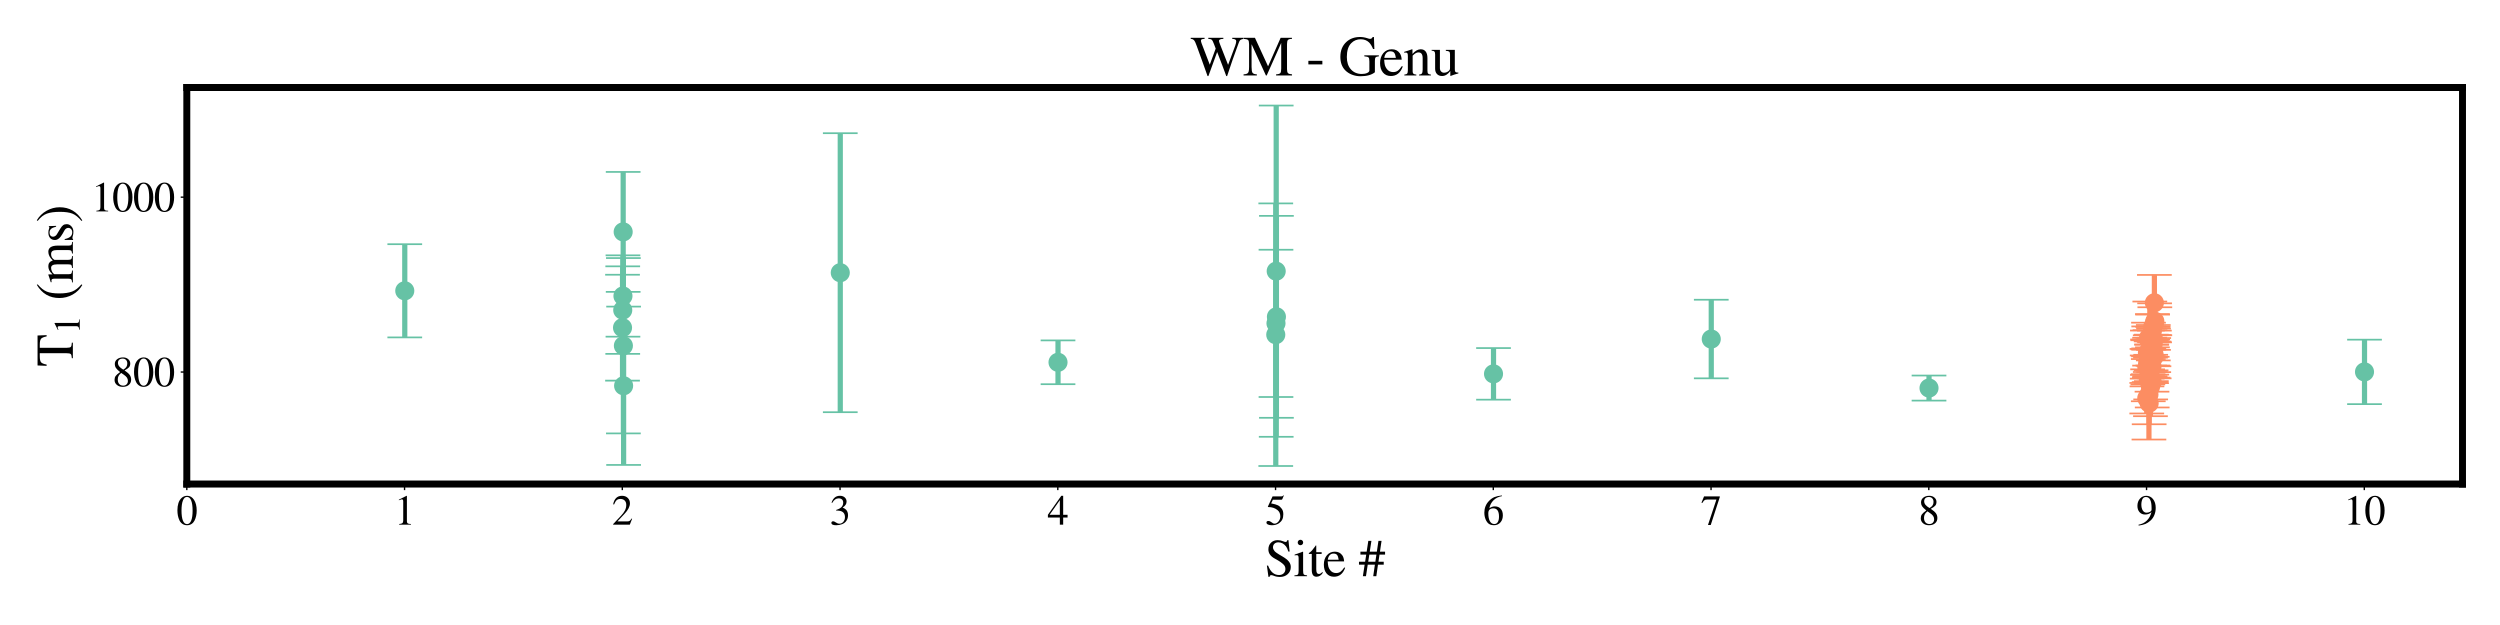 <?xml version="1.0" encoding="utf-8" standalone="no"?>
<!DOCTYPE svg PUBLIC "-//W3C//DTD SVG 1.1//EN"
  "http://www.w3.org/Graphics/SVG/1.1/DTD/svg11.dtd">
<svg xmlns:xlink="http://www.w3.org/1999/xlink" width="1440pt" height="360pt" viewBox="0 0 1440 360" xmlns="http://www.w3.org/2000/svg" version="1.1">
 <defs>
  <style type="text/css">*{stroke-linejoin: round; stroke-linecap: butt}</style>
 </defs>
 <g id="figure_1">
  <g id="patch_1">
   <path d="M 0 360 
L 1440 360 
L 1440 0 
L 0 0 
z
" style="fill: #ffffff"/>
  </g>
  <g id="axes_1">
   <g id="patch_2">
    <path d="M 107.6 278.8 
L 1418.4 278.8 
L 1418.4 50.4 
L 107.6 50.4 
z
" style="fill: #ffffff"/>
   </g>
   <g id="matplotlib.axis_1">
    <g id="xtick_1">
     <g id="line2d_1">
      <defs>
       <path id="m649334c669" d="M 0 0 
L 0 3.5 
" style="stroke: #000000; stroke-width: 0.8"/>
      </defs>
      <g>
       <use xlink:href="#m649334c669" x="107.6" y="278.8" style="stroke: #000000; stroke-width: 0.8"/>
      </g>
     </g>
     <g id="text_1">
      <!-- 0 -->
      <g transform="translate(101.6 302.191) scale(0.24 -0.24)">
       <defs>
        <path id="STIXGeneral-Regular-30" d="M 3046 2112 
Q 3046 1683 2963 1302 
Q 2880 922 2717 602 
Q 2554 282 2266 96 
Q 1978 -90 1600 -90 
Q 1210 -90 915 108 
Q 621 307 461 640 
Q 301 973 227 1350 
Q 154 1728 154 2150 
Q 154 2746 301 3222 
Q 448 3699 790 4012 
Q 1133 4326 1626 4326 
Q 2253 4326 2649 3712 
Q 3046 3098 3046 2112 
z
M 2432 2080 
Q 2432 3091 2217 3625 
Q 2003 4160 1587 4160 
Q 1190 4160 979 3622 
Q 768 3085 768 2106 
Q 768 1120 979 598 
Q 1190 77 1600 77 
Q 2003 77 2217 598 
Q 2432 1120 2432 2080 
z
" transform="scale(0.016)"/>
       </defs>
       <use xlink:href="#STIXGeneral-Regular-30"/>
      </g>
     </g>
    </g>
    <g id="xtick_2">
     <g id="line2d_2">
      <g>
       <use xlink:href="#m649334c669" x="233.023" y="278.8" style="stroke: #000000; stroke-width: 0.8"/>
      </g>
     </g>
     <g id="text_2">
      <!-- 1 -->
      <g transform="translate(227.023 302.191) scale(0.24 -0.24)">
       <defs>
        <path id="STIXGeneral-Regular-31" d="M 2522 0 
L 755 0 
L 755 96 
Q 1107 115 1235 227 
Q 1363 339 1363 608 
L 1363 3482 
Q 1363 3795 1171 3795 
Q 1082 3795 883 3718 
L 710 3654 
L 710 3744 
L 1856 4326 
L 1914 4307 
L 1914 486 
Q 1914 275 2042 185 
Q 2170 96 2522 96 
L 2522 0 
z
" transform="scale(0.016)"/>
       </defs>
       <use xlink:href="#STIXGeneral-Regular-31"/>
      </g>
     </g>
    </g>
    <g id="xtick_3">
     <g id="line2d_3">
      <g>
       <use xlink:href="#m649334c669" x="358.447" y="278.8" style="stroke: #000000; stroke-width: 0.8"/>
      </g>
     </g>
     <g id="text_3">
      <!-- 2 -->
      <g transform="translate(352.447 302.191) scale(0.24 -0.24)">
       <defs>
        <path id="STIXGeneral-Regular-32" d="M 3034 877 
L 2688 0 
L 186 0 
L 186 77 
L 1325 1286 
Q 1773 1754 1965 2144 
Q 2157 2534 2157 2950 
Q 2157 3379 1920 3616 
Q 1683 3853 1267 3853 
Q 922 3853 720 3673 
Q 518 3494 326 3021 
L 192 3053 
Q 301 3648 630 3987 
Q 960 4326 1523 4326 
Q 2054 4326 2380 4006 
Q 2707 3686 2707 3200 
Q 2707 2477 1888 1613 
L 832 486 
L 2330 486 
Q 2541 486 2665 569 
Q 2790 653 2944 915 
L 3034 877 
z
" transform="scale(0.016)"/>
       </defs>
       <use xlink:href="#STIXGeneral-Regular-32"/>
      </g>
     </g>
    </g>
    <g id="xtick_4">
     <g id="line2d_4">
      <g>
       <use xlink:href="#m649334c669" x="483.87" y="278.8" style="stroke: #000000; stroke-width: 0.8"/>
      </g>
     </g>
     <g id="text_4">
      <!-- 3 -->
      <g transform="translate(477.87 302.191) scale(0.24 -0.24)">
       <defs>
        <path id="STIXGeneral-Regular-33" d="M 390 3264 
L 288 3290 
Q 435 3770 748 4048 
Q 1062 4326 1542 4326 
Q 1990 4326 2265 4083 
Q 2541 3840 2541 3450 
Q 2541 2925 1946 2566 
Q 2298 2413 2477 2227 
Q 2758 1914 2758 1402 
Q 2758 890 2464 506 
Q 2246 211 1840 60 
Q 1434 -90 979 -90 
Q 262 -90 262 275 
Q 262 378 339 442 
Q 416 506 525 506 
Q 685 506 915 339 
Q 1197 141 1466 141 
Q 1818 141 2058 425 
Q 2298 710 2298 1120 
Q 2298 1856 1632 2048 
Q 1434 2112 979 2112 
L 979 2202 
Q 1338 2323 1517 2432 
Q 2035 2726 2035 3290 
Q 2035 3610 1852 3776 
Q 1670 3942 1344 3942 
Q 768 3942 390 3264 
z
" transform="scale(0.016)"/>
       </defs>
       <use xlink:href="#STIXGeneral-Regular-33"/>
      </g>
     </g>
    </g>
    <g id="xtick_5">
     <g id="line2d_5">
      <g>
       <use xlink:href="#m649334c669" x="609.294" y="278.8" style="stroke: #000000; stroke-width: 0.8"/>
      </g>
     </g>
     <g id="text_5">
      <!-- 4 -->
      <g transform="translate(603.294 302.191) scale(0.24 -0.24)">
       <defs>
        <path id="STIXGeneral-Regular-34" d="M 3027 1069 
L 2368 1069 
L 2368 0 
L 1869 0 
L 1869 1069 
L 77 1069 
L 77 1478 
L 2086 4326 
L 2368 4326 
L 2368 1478 
L 3027 1478 
L 3027 1069 
z
M 1869 1478 
L 1869 3674 
L 333 1478 
L 1869 1478 
z
" transform="scale(0.016)"/>
       </defs>
       <use xlink:href="#STIXGeneral-Regular-34"/>
      </g>
     </g>
    </g>
    <g id="xtick_6">
     <g id="line2d_6">
      <g>
       <use xlink:href="#m649334c669" x="734.717" y="278.8" style="stroke: #000000; stroke-width: 0.8"/>
      </g>
     </g>
     <g id="text_6">
      <!-- 5 -->
      <g transform="translate(728.717 302.191) scale(0.24 -0.24)">
       <defs>
        <path id="STIXGeneral-Regular-35" d="M 2803 4358 
L 2573 3814 
Q 2534 3731 2400 3731 
L 1158 3731 
L 902 3187 
Q 1606 3053 1920 2896 
Q 2234 2739 2502 2368 
Q 2726 2061 2726 1555 
Q 2726 1094 2576 780 
Q 2426 467 2099 224 
Q 1664 -90 1011 -90 
Q 646 -90 422 19 
Q 198 128 198 307 
Q 198 550 486 550 
Q 717 550 960 352 
Q 1210 147 1414 147 
Q 1747 147 2012 480 
Q 2278 813 2278 1229 
Q 2278 1843 1850 2189 
Q 1293 2637 486 2637 
Q 410 2637 410 2688 
L 416 2720 
L 1114 4237 
L 2438 4237 
Q 2547 4237 2608 4269 
Q 2669 4301 2746 4403 
L 2803 4358 
z
" transform="scale(0.016)"/>
       </defs>
       <use xlink:href="#STIXGeneral-Regular-35"/>
      </g>
     </g>
    </g>
    <g id="xtick_7">
     <g id="line2d_7">
      <g>
       <use xlink:href="#m649334c669" x="860.14" y="278.8" style="stroke: #000000; stroke-width: 0.8"/>
      </g>
     </g>
     <g id="text_7">
      <!-- 6 -->
      <g transform="translate(854.14 302.191) scale(0.24 -0.24)">
       <defs>
        <path id="STIXGeneral-Regular-36" d="M 2854 4378 
L 2867 4275 
Q 2112 4154 1606 3664 
Q 1101 3174 973 2451 
Q 1344 2739 1786 2739 
Q 2349 2739 2672 2380 
Q 2995 2022 2995 1402 
Q 2995 774 2669 378 
Q 2291 -90 1651 -90 
Q 870 -90 518 557 
Q 218 1107 218 1786 
Q 218 2835 915 3552 
Q 1312 3962 1731 4131 
Q 2150 4301 2854 4378 
z
M 2419 1203 
Q 2419 2445 1555 2445 
Q 1235 2445 1024 2275 
Q 813 2106 813 1702 
Q 813 954 1046 522 
Q 1280 90 1722 90 
Q 2061 90 2240 394 
Q 2419 698 2419 1203 
z
" transform="scale(0.016)"/>
       </defs>
       <use xlink:href="#STIXGeneral-Regular-36"/>
      </g>
     </g>
    </g>
    <g id="xtick_8">
     <g id="line2d_8">
      <g>
       <use xlink:href="#m649334c669" x="985.564" y="278.8" style="stroke: #000000; stroke-width: 0.8"/>
      </g>
     </g>
     <g id="text_8">
      <!-- 7 -->
      <g transform="translate(979.564 302.191) scale(0.24 -0.24)">
       <defs>
        <path id="STIXGeneral-Regular-37" d="M 2874 4134 
L 1517 -51 
L 1101 -51 
L 2368 3763 
L 992 3763 
Q 717 3763 582 3667 
Q 448 3571 243 3238 
L 128 3296 
L 512 4237 
L 2874 4237 
L 2874 4134 
z
" transform="scale(0.016)"/>
       </defs>
       <use xlink:href="#STIXGeneral-Regular-37"/>
      </g>
     </g>
    </g>
    <g id="xtick_9">
     <g id="line2d_9">
      <g>
       <use xlink:href="#m649334c669" x="1110.987" y="278.8" style="stroke: #000000; stroke-width: 0.8"/>
      </g>
     </g>
     <g id="text_9">
      <!-- 8 -->
      <g transform="translate(1104.987 302.191) scale(0.24 -0.24)">
       <defs>
        <path id="STIXGeneral-Regular-38" d="M 2848 992 
Q 2848 499 2505 204 
Q 2163 -90 1587 -90 
Q 1050 -90 704 204 
Q 358 499 358 954 
Q 358 1293 524 1533 
Q 691 1773 1190 2125 
Q 710 2522 553 2765 
Q 397 3008 397 3328 
Q 397 3782 745 4054 
Q 1094 4326 1638 4326 
Q 2106 4326 2410 4060 
Q 2714 3795 2714 3411 
Q 2714 3059 2531 2848 
Q 2349 2637 1856 2374 
Q 2432 1990 2640 1689 
Q 2848 1389 2848 992 
z
M 2272 3411 
Q 2272 3744 2086 3945 
Q 1901 4147 1574 4147 
Q 1248 4147 1059 3977 
Q 870 3808 870 3513 
Q 870 3219 1059 2979 
Q 1248 2739 1670 2490 
Q 1997 2682 2134 2896 
Q 2272 3110 2272 3411 
z
M 1734 1741 
L 1357 1997 
Q 1075 1766 960 1545 
Q 845 1325 845 1011 
Q 845 576 1065 333 
Q 1286 90 1658 90 
Q 1971 90 2166 285 
Q 2362 480 2362 794 
Q 2362 1082 2214 1299 
Q 2067 1517 1734 1741 
z
" transform="scale(0.016)"/>
       </defs>
       <use xlink:href="#STIXGeneral-Regular-38"/>
      </g>
     </g>
    </g>
    <g id="xtick_10">
     <g id="line2d_10">
      <g>
       <use xlink:href="#m649334c669" x="1236.411" y="278.8" style="stroke: #000000; stroke-width: 0.8"/>
      </g>
     </g>
     <g id="text_10">
      <!-- 9 -->
      <g transform="translate(1230.411 302.191) scale(0.24 -0.24)">
       <defs>
        <path id="STIXGeneral-Regular-39" d="M 378 -141 
L 358 -13 
Q 1094 115 1603 608 
Q 2112 1101 2304 1882 
Q 1933 1517 1344 1517 
Q 826 1517 509 1875 
Q 192 2234 192 2816 
Q 192 3462 573 3894 
Q 954 4326 1523 4326 
Q 2131 4326 2528 3840 
Q 2938 3328 2938 2522 
Q 2938 1958 2742 1462 
Q 2547 966 2170 621 
Q 1773 262 1395 105 
Q 1018 -51 378 -141 
z
M 2317 2272 
L 2317 2522 
Q 2317 4147 1472 4147 
Q 1171 4147 1005 3930 
Q 909 3802 845 3546 
Q 781 3290 781 3034 
Q 781 2464 995 2128 
Q 1210 1792 1568 1792 
Q 1824 1792 2070 1917 
Q 2317 2042 2317 2272 
z
" transform="scale(0.016)"/>
       </defs>
       <use xlink:href="#STIXGeneral-Regular-39"/>
      </g>
     </g>
    </g>
    <g id="xtick_11">
     <g id="line2d_11">
      <g>
       <use xlink:href="#m649334c669" x="1361.834" y="278.8" style="stroke: #000000; stroke-width: 0.8"/>
      </g>
     </g>
     <g id="text_11">
      <!-- 10 -->
      <g transform="translate(1349.834 302.191) scale(0.24 -0.24)">
       <use xlink:href="#STIXGeneral-Regular-31"/>
       <use xlink:href="#STIXGeneral-Regular-30" x="50"/>
      </g>
     </g>
    </g>
    <g id="text_12">
     <!-- Site # -->
     <g transform="translate(728.411 331.889) scale(0.3 -0.3)">
      <defs>
       <path id="STIXGeneral-Regular-53" d="M 3002 2963 
L 2842 2963 
Q 2733 3360 2579 3565 
Q 2189 4064 1651 4064 
Q 1357 4064 1181 3894 
Q 1005 3725 1005 3456 
Q 1005 3328 1069 3206 
Q 1133 3085 1206 2998 
Q 1280 2912 1465 2784 
Q 1651 2656 1766 2589 
Q 1882 2522 2150 2362 
Q 2669 2061 2905 1763 
Q 3142 1466 3142 1107 
Q 3142 576 2771 243 
Q 2400 -90 1837 -90 
Q 1421 -90 1082 58 
Q 915 128 781 128 
Q 704 128 653 70 
Q 602 13 602 -83 
L 461 -83 
L 275 1274 
L 416 1274 
Q 845 141 1734 141 
Q 2074 141 2285 342 
Q 2496 544 2496 858 
Q 2496 1158 2310 1363 
Q 2003 1696 1235 2106 
Q 454 2522 454 3206 
Q 454 3718 768 4022 
Q 1082 4326 1568 4326 
Q 1907 4326 2240 4186 
Q 2413 4109 2522 4109 
Q 2688 4109 2726 4326 
L 2861 4326 
L 3002 2963 
z
" transform="scale(0.016)"/>
       <path id="STIXGeneral-Regular-69" d="M 1152 4045 
Q 1152 3904 1056 3811 
Q 960 3718 819 3718 
Q 685 3718 592 3811 
Q 499 3904 499 4045 
Q 499 4179 595 4275 
Q 691 4371 826 4371 
Q 966 4371 1059 4275 
Q 1152 4179 1152 4045 
z
M 1619 0 
L 102 0 
L 102 96 
Q 435 115 521 211 
Q 608 307 608 666 
L 608 2118 
Q 608 2342 563 2432 
Q 518 2522 397 2522 
Q 243 2522 128 2490 
L 128 2592 
L 1120 2944 
L 1146 2918 
L 1146 672 
Q 1146 314 1226 218 
Q 1306 122 1619 96 
L 1619 0 
z
" transform="scale(0.016)"/>
       <path id="STIXGeneral-Regular-74" d="M 1702 493 
L 1786 422 
Q 1478 -64 1011 -64 
Q 448 -64 448 749 
L 448 2675 
L 109 2675 
Q 83 2694 83 2720 
Q 83 2771 192 2842 
Q 435 2982 813 3526 
Q 826 3546 874 3606 
Q 922 3667 941 3706 
Q 986 3706 986 3622 
L 986 2880 
L 1632 2880 
L 1632 2675 
L 986 2675 
L 986 845 
Q 986 538 1062 403 
Q 1139 269 1318 269 
Q 1510 269 1702 493 
z
" transform="scale(0.016)"/>
       <path id="STIXGeneral-Regular-65" d="M 2611 1050 
L 2714 1005 
Q 2330 -64 1376 -64 
Q 813 -64 486 329 
Q 160 723 160 1389 
Q 160 2074 525 2509 
Q 890 2944 1485 2944 
Q 2061 2944 2374 2502 
Q 2560 2246 2592 1773 
L 621 1773 
Q 646 1370 700 1158 
Q 755 947 915 730 
Q 1184 378 1626 378 
Q 1939 378 2153 531 
Q 2368 685 2611 1050 
z
M 634 1978 
L 1939 1978 
Q 1882 2381 1750 2547 
Q 1619 2714 1312 2714 
Q 1043 2714 864 2525 
Q 685 2336 634 1978 
z
" transform="scale(0.016)"/>
       <path id="STIXGeneral-Regular-20" transform="scale(0.016)"/>
       <path id="STIXGeneral-Regular-23" d="M 3168 2592 
L 2502 2592 
L 2374 1734 
L 3008 1734 
L 3008 1382 
L 2317 1382 
L 2118 0 
L 1747 0 
L 1946 1382 
L 1088 1382 
L 877 0 
L 506 0 
L 717 1382 
L 38 1382 
L 38 1734 
L 774 1734 
L 909 2592 
L 211 2592 
L 211 2944 
L 960 2944 
L 1158 4237 
L 1530 4237 
L 1331 2944 
L 2182 2944 
L 2374 4237 
L 2746 4237 
L 2554 2944 
L 3168 2944 
L 3168 2592 
z
M 2131 2592 
L 1280 2592 
L 1146 1734 
L 2003 1734 
L 2131 2592 
z
" transform="scale(0.016)"/>
      </defs>
      <use xlink:href="#STIXGeneral-Regular-53"/>
      <use xlink:href="#STIXGeneral-Regular-69" x="55.6"/>
      <use xlink:href="#STIXGeneral-Regular-74" x="83.4"/>
      <use xlink:href="#STIXGeneral-Regular-65" x="111.2"/>
      <use xlink:href="#STIXGeneral-Regular-20" x="155.6"/>
      <use xlink:href="#STIXGeneral-Regular-23" x="180.6"/>
     </g>
    </g>
   </g>
   <g id="matplotlib.axis_2">
    <g id="ytick_1">
     <g id="line2d_12">
      <defs>
       <path id="m3299ad7876" d="M 0 0 
L -3.5 0 
" style="stroke: #000000; stroke-width: 0.8"/>
      </defs>
      <g>
       <use xlink:href="#m3299ad7876" x="107.6" y="214.283" style="stroke: #000000; stroke-width: 0.8"/>
      </g>
     </g>
     <g id="text_13">
      <!-- 800 -->
      <g transform="translate(64.6 222.479) scale(0.24 -0.24)">
       <use xlink:href="#STIXGeneral-Regular-38"/>
       <use xlink:href="#STIXGeneral-Regular-30" x="50"/>
       <use xlink:href="#STIXGeneral-Regular-30" x="100"/>
      </g>
     </g>
    </g>
    <g id="ytick_2">
     <g id="line2d_13">
      <g>
       <use xlink:href="#m3299ad7876" x="107.6" y="113.566" style="stroke: #000000; stroke-width: 0.8"/>
      </g>
     </g>
     <g id="text_14">
      <!-- 1000 -->
      <g transform="translate(52.6 121.761) scale(0.24 -0.24)">
       <use xlink:href="#STIXGeneral-Regular-31"/>
       <use xlink:href="#STIXGeneral-Regular-30" x="50"/>
       <use xlink:href="#STIXGeneral-Regular-30" x="100"/>
       <use xlink:href="#STIXGeneral-Regular-30" x="150"/>
      </g>
     </g>
    </g>
    <g id="text_15">
     <!-- T$_1$ (ms) -->
     <g transform="translate(42.089 211.25) rotate(-90) scale(0.3 -0.3)">
      <defs>
       <path id="STIXGeneral-Regular-54" d="M 3795 3149 
L 3642 3149 
Q 3539 3674 3353 3821 
Q 3168 3968 2656 3968 
L 2278 3968 
L 2278 710 
Q 2278 346 2387 243 
Q 2496 141 2893 122 
L 2893 0 
L 1024 0 
L 1024 122 
Q 1427 147 1526 256 
Q 1626 365 1626 787 
L 1626 3968 
L 1242 3968 
Q 723 3968 540 3817 
Q 358 3667 262 3149 
L 109 3149 
L 154 4237 
L 3750 4237 
L 3795 3149 
z
" transform="scale(0.016)"/>
       <path id="STIXGeneral-Regular-28" d="M 1946 -1030 
L 1869 -1133 
Q 1126 -710 716 32 
Q 307 774 307 1613 
Q 307 3386 1888 4326 
L 1946 4224 
Q 1293 3667 1075 3126 
Q 858 2586 858 1632 
Q 858 685 1082 96 
Q 1306 -493 1946 -1030 
z
" transform="scale(0.016)"/>
       <path id="STIXGeneral-Regular-6d" d="M 4960 0 
L 3565 0 
L 3565 96 
Q 3834 122 3907 208 
Q 3981 294 3981 576 
L 3981 1894 
Q 3981 2278 3869 2444 
Q 3757 2611 3488 2611 
Q 3264 2611 3107 2521 
Q 2950 2432 2803 2221 
L 2803 608 
Q 2803 301 2896 201 
Q 2989 102 3264 96 
L 3264 0 
L 1830 0 
L 1830 96 
Q 2112 115 2189 188 
Q 2266 262 2266 550 
L 2266 1901 
Q 2266 2611 1850 2611 
Q 1670 2611 1468 2531 
Q 1267 2451 1171 2336 
Q 1088 2240 1088 2227 
L 1088 448 
Q 1088 243 1177 176 
Q 1267 109 1523 96 
L 1523 0 
L 102 0 
L 102 96 
Q 371 102 460 195 
Q 550 288 550 563 
L 550 2150 
Q 550 2387 499 2480 
Q 448 2573 326 2573 
Q 230 2573 122 2547 
L 122 2656 
Q 557 2778 1011 2944 
L 1062 2925 
L 1062 2451 
L 1075 2451 
Q 1363 2752 1584 2848 
Q 1805 2944 2054 2944 
Q 2560 2944 2733 2406 
Q 3232 2944 3776 2944 
Q 4518 2944 4518 1792 
L 4518 493 
Q 4518 282 4582 202 
Q 4646 122 4794 109 
L 4960 96 
L 4960 0 
z
" transform="scale(0.016)"/>
       <path id="STIXGeneral-Regular-73" d="M 998 1926 
L 1664 1523 
Q 1984 1331 2105 1164 
Q 2227 998 2227 736 
Q 2227 416 1961 176 
Q 1696 -64 1331 -64 
Q 1030 -64 864 -6 
Q 691 51 570 51 
Q 461 51 416 -26 
L 333 -26 
L 333 979 
L 435 979 
Q 538 512 730 294 
Q 922 77 1248 77 
Q 1485 77 1632 211 
Q 1779 346 1779 550 
Q 1779 845 1440 1030 
L 1094 1222 
Q 326 1651 326 2150 
Q 326 2522 566 2730 
Q 806 2938 1210 2938 
Q 1491 2938 1638 2867 
Q 1754 2816 1818 2816 
Q 1862 2816 1920 2880 
L 1990 2880 
L 2022 2010 
L 1926 2010 
Q 1818 2445 1654 2621 
Q 1491 2797 1203 2797 
Q 986 2797 854 2688 
Q 723 2579 723 2362 
Q 723 2253 796 2128 
Q 870 2003 998 1926 
z
" transform="scale(0.016)"/>
       <path id="STIXGeneral-Regular-29" d="M 186 4224 
L 262 4326 
Q 992 3891 1408 3148 
Q 1824 2406 1824 1581 
Q 1824 -166 243 -1133 
L 186 -1030 
Q 845 -486 1059 54 
Q 1274 595 1274 1562 
Q 1274 2534 1059 3120 
Q 845 3706 186 4224 
z
" transform="scale(0.016)"/>
      </defs>
      <use xlink:href="#STIXGeneral-Regular-54" transform="translate(0 0.406)"/>
      <use xlink:href="#STIXGeneral-Regular-31" transform="translate(62.643 -12.822) scale(0.7)"/>
      <use xlink:href="#STIXGeneral-Regular-20" transform="translate(102.053 0.406)"/>
      <use xlink:href="#STIXGeneral-Regular-28" transform="translate(127.053 0.406)"/>
      <use xlink:href="#STIXGeneral-Regular-6d" transform="translate(160.353 0.406)"/>
      <use xlink:href="#STIXGeneral-Regular-73" transform="translate(238.153 0.406)"/>
      <use xlink:href="#STIXGeneral-Regular-29" transform="translate(277.053 0.406)"/>
     </g>
    </g>
   </g>
   <g id="LineCollection_1">
    <path d="M 233.149 194.326 
L 233.149 140.677 
" clip-path="url(#p5089bbba30)" style="fill: none; stroke: #66c2a5; stroke-width: 3"/>
    <path d="M 358.572 219.244 
L 358.572 158.246 
" clip-path="url(#p5089bbba30)" style="fill: none; stroke: #66c2a5; stroke-width: 3"/>
    <path d="M 358.698 203.831 
L 358.698 153.412 
" clip-path="url(#p5089bbba30)" style="fill: none; stroke: #66c2a5; stroke-width: 3"/>
    <path d="M 358.823 193.912 
L 358.823 147.074 
" clip-path="url(#p5089bbba30)" style="fill: none; stroke: #66c2a5; stroke-width: 3"/>
    <path d="M 358.949 168.115 
L 358.949 99.022 
" clip-path="url(#p5089bbba30)" style="fill: none; stroke: #66c2a5; stroke-width: 3"/>
    <path d="M 359.074 249.635 
L 359.074 148.648 
" clip-path="url(#p5089bbba30)" style="fill: none; stroke: #66c2a5; stroke-width: 3"/>
    <path d="M 359.199 267.813 
L 359.199 176.586 
" clip-path="url(#p5089bbba30)" style="fill: none; stroke: #66c2a5; stroke-width: 3"/>
    <path d="M 483.996 237.413 
L 483.996 76.738 
" clip-path="url(#p5089bbba30)" style="fill: none; stroke: #66c2a5; stroke-width: 3"/>
    <path d="M 609.419 221.302 
L 609.419 196.072 
" clip-path="url(#p5089bbba30)" style="fill: none; stroke: #66c2a5; stroke-width: 3"/>
    <path d="M 734.842 268.418 
L 734.842 117.146 
" clip-path="url(#p5089bbba30)" style="fill: none; stroke: #66c2a5; stroke-width: 3"/>
    <path d="M 734.968 228.654 
L 734.968 143.833 
" clip-path="url(#p5089bbba30)" style="fill: none; stroke: #66c2a5; stroke-width: 3"/>
    <path d="M 735.093 251.601 
L 735.093 60.782 
" clip-path="url(#p5089bbba30)" style="fill: none; stroke: #66c2a5; stroke-width: 3"/>
    <path d="M 735.219 240.637 
L 735.219 124.321 
" clip-path="url(#p5089bbba30)" style="fill: none; stroke: #66c2a5; stroke-width: 3"/>
    <path d="M 860.266 230.2 
L 860.266 200.489 
" clip-path="url(#p5089bbba30)" style="fill: none; stroke: #66c2a5; stroke-width: 3"/>
    <path d="M 985.689 217.932 
L 985.689 172.658 
" clip-path="url(#p5089bbba30)" style="fill: none; stroke: #66c2a5; stroke-width: 3"/>
    <path d="M 1111.113 230.729 
L 1111.113 216.299 
" clip-path="url(#p5089bbba30)" style="fill: none; stroke: #66c2a5; stroke-width: 3"/>
   </g>
   <g id="line2d_14">
    <defs>
     <path id="m7147a22fac" d="M 10 0 
L -10 -0 
" style="stroke: #66c2a5"/>
    </defs>
    <g clip-path="url(#p5089bbba30)">
     <use xlink:href="#m7147a22fac" x="233.149" y="194.326" style="fill: #66c2a5; stroke: #66c2a5"/>
     <use xlink:href="#m7147a22fac" x="358.572" y="219.244" style="fill: #66c2a5; stroke: #66c2a5"/>
     <use xlink:href="#m7147a22fac" x="358.698" y="203.831" style="fill: #66c2a5; stroke: #66c2a5"/>
     <use xlink:href="#m7147a22fac" x="358.823" y="193.912" style="fill: #66c2a5; stroke: #66c2a5"/>
     <use xlink:href="#m7147a22fac" x="358.949" y="168.115" style="fill: #66c2a5; stroke: #66c2a5"/>
     <use xlink:href="#m7147a22fac" x="359.074" y="249.635" style="fill: #66c2a5; stroke: #66c2a5"/>
     <use xlink:href="#m7147a22fac" x="359.199" y="267.813" style="fill: #66c2a5; stroke: #66c2a5"/>
     <use xlink:href="#m7147a22fac" x="483.996" y="237.413" style="fill: #66c2a5; stroke: #66c2a5"/>
     <use xlink:href="#m7147a22fac" x="609.419" y="221.302" style="fill: #66c2a5; stroke: #66c2a5"/>
     <use xlink:href="#m7147a22fac" x="734.842" y="268.418" style="fill: #66c2a5; stroke: #66c2a5"/>
     <use xlink:href="#m7147a22fac" x="734.968" y="228.654" style="fill: #66c2a5; stroke: #66c2a5"/>
     <use xlink:href="#m7147a22fac" x="735.093" y="251.601" style="fill: #66c2a5; stroke: #66c2a5"/>
     <use xlink:href="#m7147a22fac" x="735.219" y="240.637" style="fill: #66c2a5; stroke: #66c2a5"/>
     <use xlink:href="#m7147a22fac" x="860.266" y="230.2" style="fill: #66c2a5; stroke: #66c2a5"/>
     <use xlink:href="#m7147a22fac" x="985.689" y="217.932" style="fill: #66c2a5; stroke: #66c2a5"/>
     <use xlink:href="#m7147a22fac" x="1111.113" y="230.729" style="fill: #66c2a5; stroke: #66c2a5"/>
    </g>
   </g>
   <g id="line2d_15">
    <g clip-path="url(#p5089bbba30)">
     <use xlink:href="#m7147a22fac" x="233.149" y="140.677" style="fill: #66c2a5; stroke: #66c2a5"/>
     <use xlink:href="#m7147a22fac" x="358.572" y="158.246" style="fill: #66c2a5; stroke: #66c2a5"/>
     <use xlink:href="#m7147a22fac" x="358.698" y="153.412" style="fill: #66c2a5; stroke: #66c2a5"/>
     <use xlink:href="#m7147a22fac" x="358.823" y="147.074" style="fill: #66c2a5; stroke: #66c2a5"/>
     <use xlink:href="#m7147a22fac" x="358.949" y="99.022" style="fill: #66c2a5; stroke: #66c2a5"/>
     <use xlink:href="#m7147a22fac" x="359.074" y="148.648" style="fill: #66c2a5; stroke: #66c2a5"/>
     <use xlink:href="#m7147a22fac" x="359.199" y="176.586" style="fill: #66c2a5; stroke: #66c2a5"/>
     <use xlink:href="#m7147a22fac" x="483.996" y="76.738" style="fill: #66c2a5; stroke: #66c2a5"/>
     <use xlink:href="#m7147a22fac" x="609.419" y="196.072" style="fill: #66c2a5; stroke: #66c2a5"/>
     <use xlink:href="#m7147a22fac" x="734.842" y="117.146" style="fill: #66c2a5; stroke: #66c2a5"/>
     <use xlink:href="#m7147a22fac" x="734.968" y="143.833" style="fill: #66c2a5; stroke: #66c2a5"/>
     <use xlink:href="#m7147a22fac" x="735.093" y="60.782" style="fill: #66c2a5; stroke: #66c2a5"/>
     <use xlink:href="#m7147a22fac" x="735.219" y="124.321" style="fill: #66c2a5; stroke: #66c2a5"/>
     <use xlink:href="#m7147a22fac" x="860.266" y="200.489" style="fill: #66c2a5; stroke: #66c2a5"/>
     <use xlink:href="#m7147a22fac" x="985.689" y="172.658" style="fill: #66c2a5; stroke: #66c2a5"/>
     <use xlink:href="#m7147a22fac" x="1111.113" y="216.299" style="fill: #66c2a5; stroke: #66c2a5"/>
    </g>
   </g>
   <g id="LineCollection_2">
    <path d="M 1236.536 238.172 
L 1236.536 220.565 
" clip-path="url(#p5089bbba30)" style="fill: none; stroke: #fc8d62; stroke-width: 3"/>
    <path d="M 1236.661 222.566 
L 1236.661 200.996 
" clip-path="url(#p5089bbba30)" style="fill: none; stroke: #fc8d62; stroke-width: 3"/>
    <path d="M 1236.787 218.057 
L 1236.787 204.76 
" clip-path="url(#p5089bbba30)" style="fill: none; stroke: #fc8d62; stroke-width: 3"/>
    <path d="M 1236.912 215.956 
L 1236.912 190.38 
" clip-path="url(#p5089bbba30)" style="fill: none; stroke: #fc8d62; stroke-width: 3"/>
    <path d="M 1237.038 212.718 
L 1237.038 195.515 
" clip-path="url(#p5089bbba30)" style="fill: none; stroke: #fc8d62; stroke-width: 3"/>
    <path d="M 1237.163 221.403 
L 1237.163 195.988 
" clip-path="url(#p5089bbba30)" style="fill: none; stroke: #fc8d62; stroke-width: 3"/>
    <path d="M 1237.289 215.528 
L 1237.289 201.275 
" clip-path="url(#p5089bbba30)" style="fill: none; stroke: #fc8d62; stroke-width: 3"/>
    <path d="M 1237.414 231.124 
L 1237.414 206.819 
" clip-path="url(#p5089bbba30)" style="fill: none; stroke: #fc8d62; stroke-width: 3"/>
    <path d="M 1237.539 205.253 
L 1237.539 185.838 
" clip-path="url(#p5089bbba30)" style="fill: none; stroke: #fc8d62; stroke-width: 3"/>
    <path d="M 1237.665 200.676 
L 1237.665 188.026 
" clip-path="url(#p5089bbba30)" style="fill: none; stroke: #fc8d62; stroke-width: 3"/>
    <path d="M 1237.79 253.172 
L 1237.79 201.324 
" clip-path="url(#p5089bbba30)" style="fill: none; stroke: #fc8d62; stroke-width: 3"/>
    <path d="M 1237.916 244.383 
L 1237.916 220.079 
" clip-path="url(#p5089bbba30)" style="fill: none; stroke: #fc8d62; stroke-width: 3"/>
    <path d="M 1238.041 217.414 
L 1238.041 195.618 
" clip-path="url(#p5089bbba30)" style="fill: none; stroke: #fc8d62; stroke-width: 3"/>
    <path d="M 1238.167 210.569 
L 1238.167 194.518 
" clip-path="url(#p5089bbba30)" style="fill: none; stroke: #fc8d62; stroke-width: 3"/>
    <path d="M 1238.292 216.845 
L 1238.292 173.7 
" clip-path="url(#p5089bbba30)" style="fill: none; stroke: #fc8d62; stroke-width: 3"/>
    <path d="M 1238.417 216.751 
L 1238.417 190.206 
" clip-path="url(#p5089bbba30)" style="fill: none; stroke: #fc8d62; stroke-width: 3"/>
    <path d="M 1238.543 214.271 
L 1238.543 193.124 
" clip-path="url(#p5089bbba30)" style="fill: none; stroke: #fc8d62; stroke-width: 3"/>
    <path d="M 1238.668 239.725 
L 1238.668 206.032 
" clip-path="url(#p5089bbba30)" style="fill: none; stroke: #fc8d62; stroke-width: 3"/>
    <path d="M 1238.794 230.043 
L 1238.794 204.37 
" clip-path="url(#p5089bbba30)" style="fill: none; stroke: #fc8d62; stroke-width: 3"/>
    <path d="M 1238.919 220.397 
L 1238.919 195.793 
" clip-path="url(#p5089bbba30)" style="fill: none; stroke: #fc8d62; stroke-width: 3"/>
    <path d="M 1239.045 213.322 
L 1239.045 196.636 
" clip-path="url(#p5089bbba30)" style="fill: none; stroke: #fc8d62; stroke-width: 3"/>
    <path d="M 1239.17 219.545 
L 1239.17 192.754 
" clip-path="url(#p5089bbba30)" style="fill: none; stroke: #fc8d62; stroke-width: 3"/>
    <path d="M 1239.295 220.673 
L 1239.295 198.462 
" clip-path="url(#p5089bbba30)" style="fill: none; stroke: #fc8d62; stroke-width: 3"/>
    <path d="M 1239.421 215.757 
L 1239.421 198.539 
" clip-path="url(#p5089bbba30)" style="fill: none; stroke: #fc8d62; stroke-width: 3"/>
    <path d="M 1239.546 225.608 
L 1239.546 196.532 
" clip-path="url(#p5089bbba30)" style="fill: none; stroke: #fc8d62; stroke-width: 3"/>
    <path d="M 1239.672 234.718 
L 1239.672 205.516 
" clip-path="url(#p5089bbba30)" style="fill: none; stroke: #fc8d62; stroke-width: 3"/>
    <path d="M 1239.797 200.071 
L 1239.797 180.92 
" clip-path="url(#p5089bbba30)" style="fill: none; stroke: #fc8d62; stroke-width: 3"/>
    <path d="M 1239.922 195.513 
L 1239.922 181.224 
" clip-path="url(#p5089bbba30)" style="fill: none; stroke: #fc8d62; stroke-width: 3"/>
    <path d="M 1240.048 210.537 
L 1240.048 188.318 
" clip-path="url(#p5089bbba30)" style="fill: none; stroke: #fc8d62; stroke-width: 3"/>
    <path d="M 1240.173 217.488 
L 1240.173 188.208 
" clip-path="url(#p5089bbba30)" style="fill: none; stroke: #fc8d62; stroke-width: 3"/>
    <path d="M 1240.299 207.583 
L 1240.299 187.194 
" clip-path="url(#p5089bbba30)" style="fill: none; stroke: #fc8d62; stroke-width: 3"/>
    <path d="M 1240.424 201.511 
L 1240.424 189.291 
" clip-path="url(#p5089bbba30)" style="fill: none; stroke: #fc8d62; stroke-width: 3"/>
    <path d="M 1240.55 214.354 
L 1240.55 194.717 
" clip-path="url(#p5089bbba30)" style="fill: none; stroke: #fc8d62; stroke-width: 3"/>
    <path d="M 1240.675 210.984 
L 1240.675 196.721 
" clip-path="url(#p5089bbba30)" style="fill: none; stroke: #fc8d62; stroke-width: 3"/>
    <path d="M 1240.8 217.919 
L 1240.8 192.961 
" clip-path="url(#p5089bbba30)" style="fill: none; stroke: #fc8d62; stroke-width: 3"/>
    <path d="M 1240.926 190.44 
L 1240.926 158.363 
" clip-path="url(#p5089bbba30)" style="fill: none; stroke: #fc8d62; stroke-width: 3"/>
    <path d="M 1241.051 197.179 
L 1241.051 174.704 
" clip-path="url(#p5089bbba30)" style="fill: none; stroke: #fc8d62; stroke-width: 3"/>
    <path d="M 1241.177 193.098 
L 1241.177 176.968 
" clip-path="url(#p5089bbba30)" style="fill: none; stroke: #fc8d62; stroke-width: 3"/>
   </g>
   <g id="line2d_16">
    <defs>
     <path id="me00e170bec" d="M 10 0 
L -10 -0 
" style="stroke: #fc8d62"/>
    </defs>
    <g clip-path="url(#p5089bbba30)">
     <use xlink:href="#me00e170bec" x="1236.536" y="238.172" style="fill: #fc8d62; stroke: #fc8d62"/>
     <use xlink:href="#me00e170bec" x="1236.661" y="222.566" style="fill: #fc8d62; stroke: #fc8d62"/>
     <use xlink:href="#me00e170bec" x="1236.787" y="218.057" style="fill: #fc8d62; stroke: #fc8d62"/>
     <use xlink:href="#me00e170bec" x="1236.912" y="215.956" style="fill: #fc8d62; stroke: #fc8d62"/>
     <use xlink:href="#me00e170bec" x="1237.038" y="212.718" style="fill: #fc8d62; stroke: #fc8d62"/>
     <use xlink:href="#me00e170bec" x="1237.163" y="221.403" style="fill: #fc8d62; stroke: #fc8d62"/>
     <use xlink:href="#me00e170bec" x="1237.289" y="215.528" style="fill: #fc8d62; stroke: #fc8d62"/>
     <use xlink:href="#me00e170bec" x="1237.414" y="231.124" style="fill: #fc8d62; stroke: #fc8d62"/>
     <use xlink:href="#me00e170bec" x="1237.539" y="205.253" style="fill: #fc8d62; stroke: #fc8d62"/>
     <use xlink:href="#me00e170bec" x="1237.665" y="200.676" style="fill: #fc8d62; stroke: #fc8d62"/>
     <use xlink:href="#me00e170bec" x="1237.79" y="253.172" style="fill: #fc8d62; stroke: #fc8d62"/>
     <use xlink:href="#me00e170bec" x="1237.916" y="244.383" style="fill: #fc8d62; stroke: #fc8d62"/>
     <use xlink:href="#me00e170bec" x="1238.041" y="217.414" style="fill: #fc8d62; stroke: #fc8d62"/>
     <use xlink:href="#me00e170bec" x="1238.167" y="210.569" style="fill: #fc8d62; stroke: #fc8d62"/>
     <use xlink:href="#me00e170bec" x="1238.292" y="216.845" style="fill: #fc8d62; stroke: #fc8d62"/>
     <use xlink:href="#me00e170bec" x="1238.417" y="216.751" style="fill: #fc8d62; stroke: #fc8d62"/>
     <use xlink:href="#me00e170bec" x="1238.543" y="214.271" style="fill: #fc8d62; stroke: #fc8d62"/>
     <use xlink:href="#me00e170bec" x="1238.668" y="239.725" style="fill: #fc8d62; stroke: #fc8d62"/>
     <use xlink:href="#me00e170bec" x="1238.794" y="230.043" style="fill: #fc8d62; stroke: #fc8d62"/>
     <use xlink:href="#me00e170bec" x="1238.919" y="220.397" style="fill: #fc8d62; stroke: #fc8d62"/>
     <use xlink:href="#me00e170bec" x="1239.045" y="213.322" style="fill: #fc8d62; stroke: #fc8d62"/>
     <use xlink:href="#me00e170bec" x="1239.17" y="219.545" style="fill: #fc8d62; stroke: #fc8d62"/>
     <use xlink:href="#me00e170bec" x="1239.295" y="220.673" style="fill: #fc8d62; stroke: #fc8d62"/>
     <use xlink:href="#me00e170bec" x="1239.421" y="215.757" style="fill: #fc8d62; stroke: #fc8d62"/>
     <use xlink:href="#me00e170bec" x="1239.546" y="225.608" style="fill: #fc8d62; stroke: #fc8d62"/>
     <use xlink:href="#me00e170bec" x="1239.672" y="234.718" style="fill: #fc8d62; stroke: #fc8d62"/>
     <use xlink:href="#me00e170bec" x="1239.797" y="200.071" style="fill: #fc8d62; stroke: #fc8d62"/>
     <use xlink:href="#me00e170bec" x="1239.922" y="195.513" style="fill: #fc8d62; stroke: #fc8d62"/>
     <use xlink:href="#me00e170bec" x="1240.048" y="210.537" style="fill: #fc8d62; stroke: #fc8d62"/>
     <use xlink:href="#me00e170bec" x="1240.173" y="217.488" style="fill: #fc8d62; stroke: #fc8d62"/>
     <use xlink:href="#me00e170bec" x="1240.299" y="207.583" style="fill: #fc8d62; stroke: #fc8d62"/>
     <use xlink:href="#me00e170bec" x="1240.424" y="201.511" style="fill: #fc8d62; stroke: #fc8d62"/>
     <use xlink:href="#me00e170bec" x="1240.55" y="214.354" style="fill: #fc8d62; stroke: #fc8d62"/>
     <use xlink:href="#me00e170bec" x="1240.675" y="210.984" style="fill: #fc8d62; stroke: #fc8d62"/>
     <use xlink:href="#me00e170bec" x="1240.8" y="217.919" style="fill: #fc8d62; stroke: #fc8d62"/>
     <use xlink:href="#me00e170bec" x="1240.926" y="190.44" style="fill: #fc8d62; stroke: #fc8d62"/>
     <use xlink:href="#me00e170bec" x="1241.051" y="197.179" style="fill: #fc8d62; stroke: #fc8d62"/>
     <use xlink:href="#me00e170bec" x="1241.177" y="193.098" style="fill: #fc8d62; stroke: #fc8d62"/>
    </g>
   </g>
   <g id="line2d_17">
    <g clip-path="url(#p5089bbba30)">
     <use xlink:href="#me00e170bec" x="1236.536" y="220.565" style="fill: #fc8d62; stroke: #fc8d62"/>
     <use xlink:href="#me00e170bec" x="1236.661" y="200.996" style="fill: #fc8d62; stroke: #fc8d62"/>
     <use xlink:href="#me00e170bec" x="1236.787" y="204.76" style="fill: #fc8d62; stroke: #fc8d62"/>
     <use xlink:href="#me00e170bec" x="1236.912" y="190.38" style="fill: #fc8d62; stroke: #fc8d62"/>
     <use xlink:href="#me00e170bec" x="1237.038" y="195.515" style="fill: #fc8d62; stroke: #fc8d62"/>
     <use xlink:href="#me00e170bec" x="1237.163" y="195.988" style="fill: #fc8d62; stroke: #fc8d62"/>
     <use xlink:href="#me00e170bec" x="1237.289" y="201.275" style="fill: #fc8d62; stroke: #fc8d62"/>
     <use xlink:href="#me00e170bec" x="1237.414" y="206.819" style="fill: #fc8d62; stroke: #fc8d62"/>
     <use xlink:href="#me00e170bec" x="1237.539" y="185.838" style="fill: #fc8d62; stroke: #fc8d62"/>
     <use xlink:href="#me00e170bec" x="1237.665" y="188.026" style="fill: #fc8d62; stroke: #fc8d62"/>
     <use xlink:href="#me00e170bec" x="1237.79" y="201.324" style="fill: #fc8d62; stroke: #fc8d62"/>
     <use xlink:href="#me00e170bec" x="1237.916" y="220.079" style="fill: #fc8d62; stroke: #fc8d62"/>
     <use xlink:href="#me00e170bec" x="1238.041" y="195.618" style="fill: #fc8d62; stroke: #fc8d62"/>
     <use xlink:href="#me00e170bec" x="1238.167" y="194.518" style="fill: #fc8d62; stroke: #fc8d62"/>
     <use xlink:href="#me00e170bec" x="1238.292" y="173.7" style="fill: #fc8d62; stroke: #fc8d62"/>
     <use xlink:href="#me00e170bec" x="1238.417" y="190.206" style="fill: #fc8d62; stroke: #fc8d62"/>
     <use xlink:href="#me00e170bec" x="1238.543" y="193.124" style="fill: #fc8d62; stroke: #fc8d62"/>
     <use xlink:href="#me00e170bec" x="1238.668" y="206.032" style="fill: #fc8d62; stroke: #fc8d62"/>
     <use xlink:href="#me00e170bec" x="1238.794" y="204.37" style="fill: #fc8d62; stroke: #fc8d62"/>
     <use xlink:href="#me00e170bec" x="1238.919" y="195.793" style="fill: #fc8d62; stroke: #fc8d62"/>
     <use xlink:href="#me00e170bec" x="1239.045" y="196.636" style="fill: #fc8d62; stroke: #fc8d62"/>
     <use xlink:href="#me00e170bec" x="1239.17" y="192.754" style="fill: #fc8d62; stroke: #fc8d62"/>
     <use xlink:href="#me00e170bec" x="1239.295" y="198.462" style="fill: #fc8d62; stroke: #fc8d62"/>
     <use xlink:href="#me00e170bec" x="1239.421" y="198.539" style="fill: #fc8d62; stroke: #fc8d62"/>
     <use xlink:href="#me00e170bec" x="1239.546" y="196.532" style="fill: #fc8d62; stroke: #fc8d62"/>
     <use xlink:href="#me00e170bec" x="1239.672" y="205.516" style="fill: #fc8d62; stroke: #fc8d62"/>
     <use xlink:href="#me00e170bec" x="1239.797" y="180.92" style="fill: #fc8d62; stroke: #fc8d62"/>
     <use xlink:href="#me00e170bec" x="1239.922" y="181.224" style="fill: #fc8d62; stroke: #fc8d62"/>
     <use xlink:href="#me00e170bec" x="1240.048" y="188.318" style="fill: #fc8d62; stroke: #fc8d62"/>
     <use xlink:href="#me00e170bec" x="1240.173" y="188.208" style="fill: #fc8d62; stroke: #fc8d62"/>
     <use xlink:href="#me00e170bec" x="1240.299" y="187.194" style="fill: #fc8d62; stroke: #fc8d62"/>
     <use xlink:href="#me00e170bec" x="1240.424" y="189.291" style="fill: #fc8d62; stroke: #fc8d62"/>
     <use xlink:href="#me00e170bec" x="1240.55" y="194.717" style="fill: #fc8d62; stroke: #fc8d62"/>
     <use xlink:href="#me00e170bec" x="1240.675" y="196.721" style="fill: #fc8d62; stroke: #fc8d62"/>
     <use xlink:href="#me00e170bec" x="1240.8" y="192.961" style="fill: #fc8d62; stroke: #fc8d62"/>
     <use xlink:href="#me00e170bec" x="1240.926" y="158.363" style="fill: #fc8d62; stroke: #fc8d62"/>
     <use xlink:href="#me00e170bec" x="1241.051" y="174.704" style="fill: #fc8d62; stroke: #fc8d62"/>
     <use xlink:href="#me00e170bec" x="1241.177" y="176.968" style="fill: #fc8d62; stroke: #fc8d62"/>
    </g>
   </g>
   <g id="LineCollection_3">
    <path d="M 1361.959 232.769 
L 1361.959 195.657 
" clip-path="url(#p5089bbba30)" style="fill: none; stroke: #66c2a5; stroke-width: 3"/>
   </g>
   <g id="line2d_18">
    <g clip-path="url(#p5089bbba30)">
     <use xlink:href="#m7147a22fac" x="1361.959" y="232.769" style="fill: #66c2a5; stroke: #66c2a5"/>
    </g>
   </g>
   <g id="line2d_19">
    <g clip-path="url(#p5089bbba30)">
     <use xlink:href="#m7147a22fac" x="1361.959" y="195.657" style="fill: #66c2a5; stroke: #66c2a5"/>
    </g>
   </g>
   <g id="line2d_20">
    <defs>
     <path id="m47b57a07e5" d="M 0 5 
C 1.326 5 2.598 4.473 3.536 3.536 
C 4.473 2.598 5 1.326 5 0 
C 5 -1.326 4.473 -2.598 3.536 -3.536 
C 2.598 -4.473 1.326 -5 0 -5 
C -1.326 -5 -2.598 -4.473 -3.536 -3.536 
C -4.473 -2.598 -5 -1.326 -5 0 
C -5 1.326 -4.473 2.598 -3.536 3.536 
C -2.598 4.473 -1.326 5 0 5 
z
" style="stroke: #66c2a5"/>
    </defs>
    <g clip-path="url(#p5089bbba30)">
     <use xlink:href="#m47b57a07e5" x="233.149" y="167.502" style="fill: #66c2a5; stroke: #66c2a5"/>
     <use xlink:href="#m47b57a07e5" x="358.572" y="188.745" style="fill: #66c2a5; stroke: #66c2a5"/>
     <use xlink:href="#m47b57a07e5" x="358.698" y="178.622" style="fill: #66c2a5; stroke: #66c2a5"/>
     <use xlink:href="#m47b57a07e5" x="358.823" y="170.493" style="fill: #66c2a5; stroke: #66c2a5"/>
     <use xlink:href="#m47b57a07e5" x="358.949" y="133.568" style="fill: #66c2a5; stroke: #66c2a5"/>
     <use xlink:href="#m47b57a07e5" x="359.074" y="199.141" style="fill: #66c2a5; stroke: #66c2a5"/>
     <use xlink:href="#m47b57a07e5" x="359.199" y="222.2" style="fill: #66c2a5; stroke: #66c2a5"/>
     <use xlink:href="#m47b57a07e5" x="483.996" y="157.076" style="fill: #66c2a5; stroke: #66c2a5"/>
     <use xlink:href="#m47b57a07e5" x="609.419" y="208.687" style="fill: #66c2a5; stroke: #66c2a5"/>
     <use xlink:href="#m47b57a07e5" x="734.842" y="192.782" style="fill: #66c2a5; stroke: #66c2a5"/>
     <use xlink:href="#m47b57a07e5" x="734.968" y="186.243" style="fill: #66c2a5; stroke: #66c2a5"/>
     <use xlink:href="#m47b57a07e5" x="735.093" y="156.191" style="fill: #66c2a5; stroke: #66c2a5"/>
     <use xlink:href="#m47b57a07e5" x="735.219" y="182.479" style="fill: #66c2a5; stroke: #66c2a5"/>
     <use xlink:href="#m47b57a07e5" x="860.266" y="215.345" style="fill: #66c2a5; stroke: #66c2a5"/>
     <use xlink:href="#m47b57a07e5" x="985.689" y="195.295" style="fill: #66c2a5; stroke: #66c2a5"/>
     <use xlink:href="#m47b57a07e5" x="1111.113" y="223.514" style="fill: #66c2a5; stroke: #66c2a5"/>
    </g>
   </g>
   <g id="line2d_21">
    <defs>
     <path id="m46f053dd9b" d="M 0 5 
C 1.326 5 2.598 4.473 3.536 3.536 
C 4.473 2.598 5 1.326 5 0 
C 5 -1.326 4.473 -2.598 3.536 -3.536 
C 2.598 -4.473 1.326 -5 0 -5 
C -1.326 -5 -2.598 -4.473 -3.536 -3.536 
C -4.473 -2.598 -5 -1.326 -5 0 
C -5 1.326 -4.473 2.598 -3.536 3.536 
C -2.598 4.473 -1.326 5 0 5 
z
" style="stroke: #fc8d62"/>
    </defs>
    <g clip-path="url(#p5089bbba30)">
     <use xlink:href="#m46f053dd9b" x="1236.536" y="229.369" style="fill: #fc8d62; stroke: #fc8d62"/>
     <use xlink:href="#m46f053dd9b" x="1236.661" y="211.781" style="fill: #fc8d62; stroke: #fc8d62"/>
     <use xlink:href="#m46f053dd9b" x="1236.787" y="211.409" style="fill: #fc8d62; stroke: #fc8d62"/>
     <use xlink:href="#m46f053dd9b" x="1236.912" y="203.168" style="fill: #fc8d62; stroke: #fc8d62"/>
     <use xlink:href="#m46f053dd9b" x="1237.038" y="204.117" style="fill: #fc8d62; stroke: #fc8d62"/>
     <use xlink:href="#m46f053dd9b" x="1237.163" y="208.695" style="fill: #fc8d62; stroke: #fc8d62"/>
     <use xlink:href="#m46f053dd9b" x="1237.289" y="208.401" style="fill: #fc8d62; stroke: #fc8d62"/>
     <use xlink:href="#m46f053dd9b" x="1237.414" y="218.972" style="fill: #fc8d62; stroke: #fc8d62"/>
     <use xlink:href="#m46f053dd9b" x="1237.539" y="195.546" style="fill: #fc8d62; stroke: #fc8d62"/>
     <use xlink:href="#m46f053dd9b" x="1237.665" y="194.351" style="fill: #fc8d62; stroke: #fc8d62"/>
     <use xlink:href="#m46f053dd9b" x="1237.79" y="227.248" style="fill: #fc8d62; stroke: #fc8d62"/>
     <use xlink:href="#m46f053dd9b" x="1237.916" y="232.231" style="fill: #fc8d62; stroke: #fc8d62"/>
     <use xlink:href="#m46f053dd9b" x="1238.041" y="206.516" style="fill: #fc8d62; stroke: #fc8d62"/>
     <use xlink:href="#m46f053dd9b" x="1238.167" y="202.543" style="fill: #fc8d62; stroke: #fc8d62"/>
     <use xlink:href="#m46f053dd9b" x="1238.292" y="195.273" style="fill: #fc8d62; stroke: #fc8d62"/>
     <use xlink:href="#m46f053dd9b" x="1238.417" y="203.478" style="fill: #fc8d62; stroke: #fc8d62"/>
     <use xlink:href="#m46f053dd9b" x="1238.543" y="203.698" style="fill: #fc8d62; stroke: #fc8d62"/>
     <use xlink:href="#m46f053dd9b" x="1238.668" y="222.878" style="fill: #fc8d62; stroke: #fc8d62"/>
     <use xlink:href="#m46f053dd9b" x="1238.794" y="217.206" style="fill: #fc8d62; stroke: #fc8d62"/>
     <use xlink:href="#m46f053dd9b" x="1238.919" y="208.095" style="fill: #fc8d62; stroke: #fc8d62"/>
     <use xlink:href="#m46f053dd9b" x="1239.045" y="204.979" style="fill: #fc8d62; stroke: #fc8d62"/>
     <use xlink:href="#m46f053dd9b" x="1239.17" y="206.149" style="fill: #fc8d62; stroke: #fc8d62"/>
     <use xlink:href="#m46f053dd9b" x="1239.295" y="209.568" style="fill: #fc8d62; stroke: #fc8d62"/>
     <use xlink:href="#m46f053dd9b" x="1239.421" y="207.148" style="fill: #fc8d62; stroke: #fc8d62"/>
     <use xlink:href="#m46f053dd9b" x="1239.546" y="211.07" style="fill: #fc8d62; stroke: #fc8d62"/>
     <use xlink:href="#m46f053dd9b" x="1239.672" y="220.117" style="fill: #fc8d62; stroke: #fc8d62"/>
     <use xlink:href="#m46f053dd9b" x="1239.797" y="190.496" style="fill: #fc8d62; stroke: #fc8d62"/>
     <use xlink:href="#m46f053dd9b" x="1239.922" y="188.369" style="fill: #fc8d62; stroke: #fc8d62"/>
     <use xlink:href="#m46f053dd9b" x="1240.048" y="199.427" style="fill: #fc8d62; stroke: #fc8d62"/>
     <use xlink:href="#m46f053dd9b" x="1240.173" y="202.848" style="fill: #fc8d62; stroke: #fc8d62"/>
     <use xlink:href="#m46f053dd9b" x="1240.299" y="197.389" style="fill: #fc8d62; stroke: #fc8d62"/>
     <use xlink:href="#m46f053dd9b" x="1240.424" y="195.401" style="fill: #fc8d62; stroke: #fc8d62"/>
     <use xlink:href="#m46f053dd9b" x="1240.55" y="204.536" style="fill: #fc8d62; stroke: #fc8d62"/>
     <use xlink:href="#m46f053dd9b" x="1240.675" y="203.853" style="fill: #fc8d62; stroke: #fc8d62"/>
     <use xlink:href="#m46f053dd9b" x="1240.8" y="205.44" style="fill: #fc8d62; stroke: #fc8d62"/>
     <use xlink:href="#m46f053dd9b" x="1240.926" y="174.402" style="fill: #fc8d62; stroke: #fc8d62"/>
     <use xlink:href="#m46f053dd9b" x="1241.051" y="185.941" style="fill: #fc8d62; stroke: #fc8d62"/>
     <use xlink:href="#m46f053dd9b" x="1241.177" y="185.033" style="fill: #fc8d62; stroke: #fc8d62"/>
    </g>
   </g>
   <g id="line2d_22">
    <g clip-path="url(#p5089bbba30)">
     <use xlink:href="#m47b57a07e5" x="1361.959" y="214.213" style="fill: #66c2a5; stroke: #66c2a5"/>
    </g>
   </g>
   <g id="patch_3">
    <path d="M 107.6 278.8 
L 107.6 50.4 
" style="fill: none; stroke: #000000; stroke-width: 4; stroke-linejoin: miter; stroke-linecap: square"/>
   </g>
   <g id="patch_4">
    <path d="M 1418.4 278.8 
L 1418.4 50.4 
" style="fill: none; stroke: #000000; stroke-width: 4; stroke-linejoin: miter; stroke-linecap: square"/>
   </g>
   <g id="patch_5">
    <path d="M 107.6 278.8 
L 1418.4 278.8 
" style="fill: none; stroke: #000000; stroke-width: 4; stroke-linejoin: miter; stroke-linecap: square"/>
   </g>
   <g id="patch_6">
    <path d="M 107.6 50.4 
L 1418.4 50.4 
" style="fill: none; stroke: #000000; stroke-width: 4; stroke-linejoin: miter; stroke-linecap: square"/>
   </g>
   <g id="text_16">
    <!-- WM - Genu -->
    <g transform="translate(685.685 43.455) scale(0.32 -0.32)">
     <defs>
      <path id="STIXGeneral-Regular-57" d="M 5965 4237 
L 5965 4115 
Q 5709 4064 5616 3990 
Q 5523 3917 5434 3667 
Q 4704 1709 4128 -70 
L 4032 -70 
Q 3642 1011 3008 2637 
L 2022 -70 
L 1926 -70 
Q 1709 576 1277 1753 
Q 845 2931 698 3347 
Q 538 3808 406 3958 
Q 275 4109 32 4115 
L 32 4237 
L 1594 4237 
L 1594 4115 
Q 1357 4109 1270 4064 
Q 1184 4019 1184 3917 
Q 1184 3808 1254 3616 
L 2176 1210 
L 2842 3021 
L 2662 3501 
Q 2509 3917 2400 4013 
Q 2291 4109 2010 4115 
L 2010 4237 
L 3706 4237 
L 3706 4115 
Q 3213 4102 3213 3891 
Q 3213 3808 3322 3520 
L 4237 1190 
L 5043 3360 
Q 5152 3667 5152 3853 
Q 5152 4109 4704 4115 
L 4704 4237 
L 5965 4237 
z
" transform="scale(0.016)"/>
      <path id="STIXGeneral-Regular-4d" d="M 5530 0 
L 3738 0 
L 3738 122 
Q 4115 147 4214 265 
Q 4314 384 4314 787 
L 4314 3661 
L 2682 0 
L 2592 0 
L 979 3514 
L 979 966 
Q 979 448 1088 294 
Q 1197 141 1574 122 
L 1574 0 
L 77 0 
L 77 122 
Q 358 141 480 205 
Q 602 269 650 432 
Q 698 595 698 966 
L 698 3514 
Q 698 3878 589 3984 
Q 480 4090 90 4115 
L 90 4237 
L 1357 4237 
L 2835 1024 
L 4250 4237 
L 5523 4237 
L 5523 4115 
Q 5178 4109 5072 3993 
Q 4966 3878 4966 3520 
L 4966 717 
Q 4966 378 5072 262 
Q 5178 147 5530 122 
L 5530 0 
z
" transform="scale(0.016)"/>
      <path id="STIXGeneral-Regular-2d" d="M 1824 1242 
L 250 1242 
L 250 1645 
L 1824 1645 
L 1824 1242 
z
" transform="scale(0.016)"/>
      <path id="STIXGeneral-Regular-47" d="M 4538 2266 
L 4538 2150 
Q 4256 2125 4173 2035 
Q 4090 1946 4090 1638 
L 4090 358 
Q 3539 -90 2464 -90 
Q 1965 -90 1507 89 
Q 1050 269 736 595 
Q 205 1152 205 2093 
Q 205 3155 890 3776 
Q 1491 4326 2419 4326 
Q 2829 4326 3270 4179 
Q 3443 4115 3552 4115 
Q 3654 4115 3731 4176 
Q 3808 4237 3840 4326 
L 3981 4326 
L 4032 2976 
L 3885 2976 
Q 3680 3475 3430 3718 
Q 3059 4070 2496 4070 
Q 1856 4070 1427 3629 
Q 934 3136 934 2074 
Q 934 1190 1395 678 
Q 1856 166 2618 166 
Q 2982 166 3225 281 
Q 3469 397 3469 557 
L 3469 1562 
Q 3469 1933 3376 2025 
Q 3283 2118 2899 2150 
L 2899 2266 
L 4538 2266 
z
" transform="scale(0.016)"/>
      <path id="STIXGeneral-Regular-6e" d="M 3104 0 
L 1773 0 
L 1779 96 
Q 2016 115 2096 233 
Q 2176 352 2176 672 
L 2176 1946 
Q 2176 2592 1709 2592 
Q 1549 2592 1408 2515 
Q 1267 2438 1050 2227 
L 1050 461 
Q 1050 269 1136 192 
Q 1222 115 1466 96 
L 1466 0 
L 115 0 
L 115 96 
Q 358 115 435 214 
Q 512 314 512 602 
L 512 2157 
Q 512 2394 467 2483 
Q 422 2573 288 2573 
Q 160 2573 102 2547 
L 102 2656 
Q 550 2784 979 2944 
L 1030 2925 
L 1030 2426 
L 1037 2426 
Q 1491 2944 1958 2944 
Q 2323 2944 2518 2688 
Q 2714 2432 2714 1958 
L 2714 544 
Q 2714 288 2790 205 
Q 2867 122 3104 96 
L 3104 0 
z
" transform="scale(0.016)"/>
      <path id="STIXGeneral-Regular-75" d="M 3072 320 
L 3072 230 
Q 2573 96 2195 -58 
L 2163 -38 
L 2163 486 
L 2150 486 
Q 1747 -64 1235 -64 
Q 870 -64 662 160 
Q 454 384 454 755 
L 454 2362 
Q 454 2598 371 2688 
Q 288 2778 58 2790 
L 58 2880 
L 992 2880 
L 992 813 
Q 992 595 1123 451 
Q 1254 307 1446 307 
Q 1760 307 1984 506 
Q 2067 582 2099 649 
Q 2131 717 2131 877 
L 2131 2355 
Q 2131 2605 2041 2678 
Q 1952 2752 1658 2771 
L 1658 2880 
L 2669 2880 
L 2669 685 
Q 2669 461 2742 390 
Q 2816 320 3034 320 
L 3072 320 
z
" transform="scale(0.016)"/>
     </defs>
     <use xlink:href="#STIXGeneral-Regular-57"/>
     <use xlink:href="#STIXGeneral-Regular-4d" x="94.4"/>
     <use xlink:href="#STIXGeneral-Regular-20" x="183.3"/>
     <use xlink:href="#STIXGeneral-Regular-2d" x="208.3"/>
     <use xlink:href="#STIXGeneral-Regular-20" x="241.6"/>
     <use xlink:href="#STIXGeneral-Regular-47" x="266.6"/>
     <use xlink:href="#STIXGeneral-Regular-65" x="338.8"/>
     <use xlink:href="#STIXGeneral-Regular-6e" x="383.2"/>
     <use xlink:href="#STIXGeneral-Regular-75" x="433.2"/>
    </g>
   </g>
  </g>
 </g>
 <defs>
  <clipPath id="p5089bbba30">
   <rect x="107.6" y="50.4" width="1310.8" height="228.4"/>
  </clipPath>
 </defs>
</svg>
